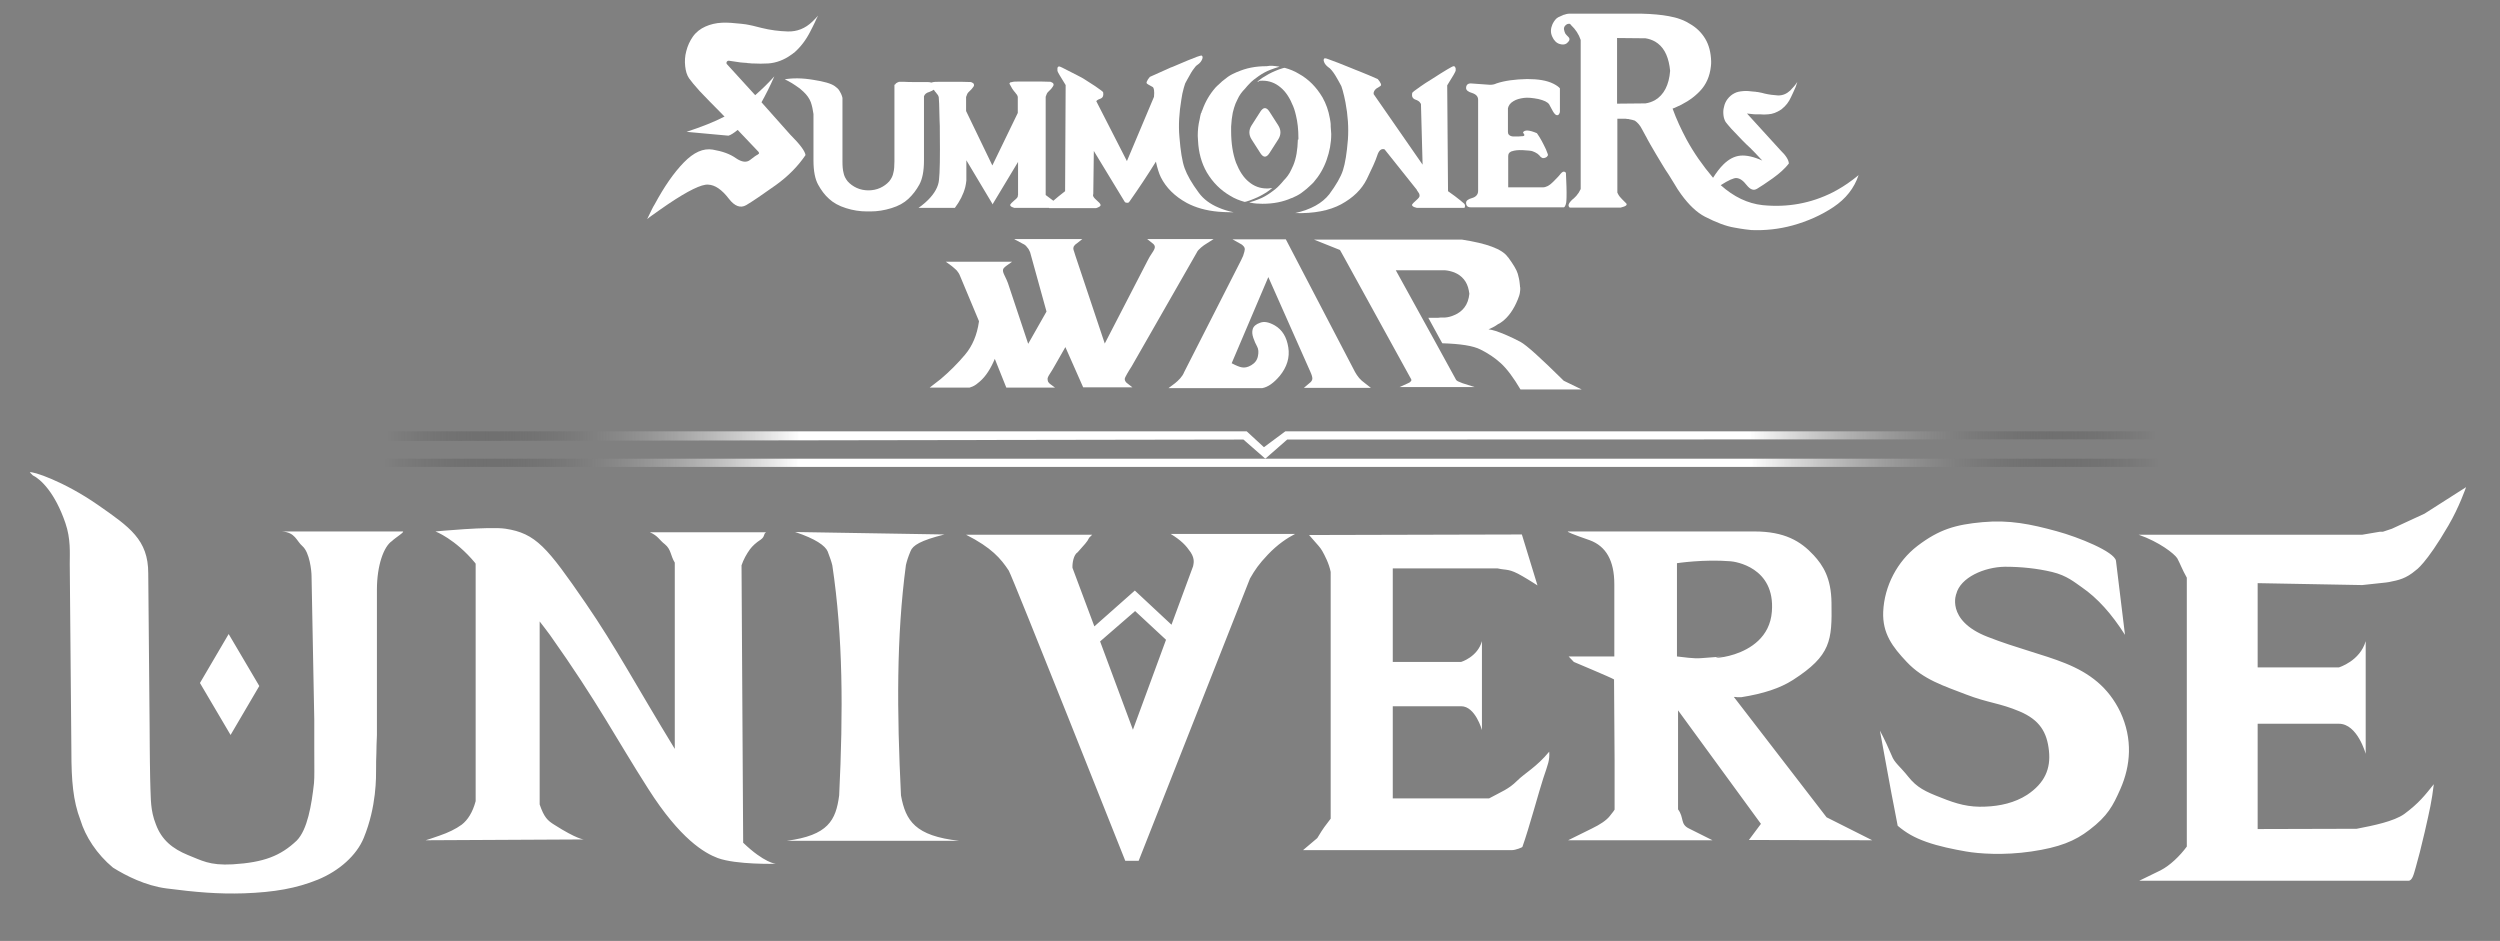 <?xml version='1.0' encoding='UTF-8'?><svg enable-background='new 0 0 914 344' version='1.1' viewBox='0 0 914 344' xml:space='preserve' xmlns='http://www.w3.org/2000/svg' xmlns:xlink='http://www.w3.org/1999/xlink'><rect x="0" y="0" width="914" height="344" fill="#808080" stroke="none"/><style type='text/css'> .st0{clip-path:url(#e);} .st1{clip-path:url(#d);fill:url(#c);} .st2{clip-path:url(#l);} .st3{clip-path:url(#k);fill:url(#j);} .st4{fill-rule:evenodd;clip-rule:evenodd;fill:#FFFFFF;} .st5{fill:#FFFFFF;} .st6{fill:url(#i);} .st7{fill:url(#h);}
</style><defs><polygon id='g' points='106.2 -386.8 107.2 -386.8 106.2 -385.8'/></defs><defs><polygon id='f' points='104.2 -388.8 103.2 -388.8 104.2 -389.8'/></defs><clipPath id='e'><use xlink:href='#g'/></clipPath><clipPath id='d' class='st0'><use xlink:href='#f'/></clipPath><linearGradient id='c' x1='205.12' x2='931.82' y1='565.3' y2='565.3' gradientTransform='matrix(1 0 0 -1 0 346)' gradientUnits='userSpaceOnUse'><stop offset='1.1e-7'/><stop offset='.059'/><stop stop-color='#B3B3B3' offset='.267'/><stop stop-color='#fff' offset='.514'/><stop stop-color='#B3B3B3' offset='.744'/><stop offset='.949'/><stop offset='1'/></linearGradient><polygon class='st1' points='205.1 -224.3 562.3 -224.3 568.6 -218.5 576.4 -224.3 931.8 -224.3 931.8 -221.4 577.1 -221.3 569.1 -214.3 561.1 -221.3 205.1 -220.7'/><defs><polygon id='b' points='106.2 -386.8 107.2 -386.8 106.2 -385.8'/></defs><defs><polygon id='a' points='104.2 -388.8 103.2 -388.8 104.2 -389.8'/></defs><clipPath id='l'><use xlink:href='#b'/></clipPath><clipPath id='k' class='st2'><use xlink:href='#a'/></clipPath><linearGradient id='j' x1='204.12' x2='933.12' y1='558.8' y2='558.8' gradientTransform='matrix(1 0 0 -1 0 346)' gradientUnits='userSpaceOnUse'><stop offset='1.1e-7'/><stop offset='.059'/><stop stop-color='#B3B3B3' offset='.267'/><stop stop-color='#fff' offset='.514'/><stop stop-color='#B3B3B3' offset='.744'/><stop offset='.949'/><stop offset='1'/></linearGradient><rect class='st3' x='204.1' y='-214.3' width='729' height='3'/><path class='st4' d='m551.2 93.9c0.1 0.1 0.1 0.2 0.2 0.2 1.9 2.6 3.1 4.6 3.5 6 0.3 1.1 0.6 2.3 0.7 3.5 0 0.3 0.1 0.6 0.1 0.9 0 0.2 0 0.5 0.1 0.7 0 0.5 0 1.1-0.1 1.6-0.1 0.9-0.4 1.7-0.8 2.7-1.5 3.7-3.4 6.3-5.6 8-0.5 0.4-1 0.7-1.6 1-0.8 0.6-1.7 1.1-2.8 1.6-0.2 0.1-0.5 0.2-0.7 0.3 0.8 0.1 1.6 0.3 2.6 0.6 2.4 0.8 5.5 2.1 9.1 4 2.2 1.2 7.4 5.9 15.8 14.2l6.6 3.2h-22.4c-2.6-4.4-5-7.6-7.2-9.6s-4.6-3.6-7.4-5c-2.7-1.4-7.4-2.1-14-2.3l-1-1.8-4.1-7.5h1.6 0.4s0.4 0 0.7 0c0.6 0 1.1 0 1.7-0.1h1.6c1.3-0.1 2.4-0.4 3.5-0.9 1.5-0.6 2.8-1.6 3.7-2.8 1-1.3 1.6-3 1.8-5-0.1-0.4-0.1-0.8-0.2-1.2-0.6-3.2-2.4-5.4-5.3-6.6-1.1-0.4-2.2-0.7-3.5-0.8h-17.9l14.5 26.3 7.4 13.5c0.1 0.3 0.4 0.6 0.8 0.8s1 0.4 1.7 0.7l4.4 1.4h-27.4l3.1-1.4c0.5-0.2 0.8-0.4 1-0.7 0.2-0.2 0.3-0.5 0.1-0.8l-24.6-44.7-1.4-2.5-9.5-3.8h54.1c9 1.4 14.6 3.4 16.7 6.3z'/><path class='st4' d='m551.3 39.6v0.5 5.2 0.2 0.6 0.5 0.4 0.2 0.8s0 0.1 0 0.2c0 0.4 0.1 0.8 0.3 1s0.4 0.4 0.7 0.5 0.6 0.2 0.9 0.2h0.9 1s0.9-0.1 1.3-0.1c0.2 0 0.5 0 0.7-0.1 0.2-0.2 0.3-0.3 0.2-0.5l-0.1-0.1c-0.1-0.1-0.2-0.3-0.2-0.4-0.1-0.1-0.1-0.2-0.2-0.3 0.6-1 2.3-0.9 5.1 0.3 1.3 1.8 2.3 3.8 3.3 5.9l0.5 1.3c0.3 0.6 0.3 1 0 1.2-0.1 0.2-0.3 0.4-0.6 0.5-0.2 0.1-0.4 0.1-0.6 0.2h-0.5c-0.1-0.1-0.3-0.1-0.4-0.2l-0.4-0.3c-0.2-0.3-0.6-0.7-1.1-1.1-0.6-0.4-1.2-0.7-1.8-0.9-0.5-0.2-1.7-0.3-3.5-0.4s-3.2 0.1-4 0.4c-0.2 0-0.3 0.1-0.5 0.2-0.6 0.3-0.9 0.8-0.9 1.6v11.4h12.6c1.2 0 2.4-0.6 3.7-1.9s2.3-2.3 2.8-3c0.6-0.7 1.1-1 1.5-0.8 0.2 0.1 0.4 0.2 0.5 0.4l0.2 5c0.1 3.3 0 5.3-0.1 5.9s-0.3 1.1-0.5 1.4l-0.3 0.3h-34.1c-1.2 0-1.7-0.6-1.7-1.7 0-0.7 0.7-1.3 2.2-1.7 1.4-0.4 2.2-1.3 2.2-2.6v-33.3c0-1.2-0.7-2-2.2-2.5-1.4-0.4-2.2-1-2.2-1.8 0-1.1 0.6-1.7 1.7-1.7l7 0.5c0.8 0 1.6-0.1 2.4-0.5 3-1 6.7-1.5 11.2-1.6 4 0 7.2 0.5 9.6 1.7 1.2 0.6 2 1.2 2.4 1.7v8.5c0 0.3-0.1 0.5-0.2 0.7-0.2 0.5-0.6 0.7-1 0.6s-0.8-0.5-1.3-1.3c-0.9-1.7-1.4-2.5-1.4-2.6-0.6-0.9-1.9-1.5-4-2-2.1-0.4-3.9-0.6-5.3-0.4s-2.7 0.5-3.8 1.2c-1.2 0.7-1.8 1.6-2 2.6z'/><path class='st5' d='m677.1 65.9c-2.1 1.6-4.5 3.1-7 4.4-8.1 4.1-16.7 5.6-25.7 4.7-5.4-0.6-10.5-3-15.3-7.3 2.8-1.8 4.8-2.7 5.8-2.6 1.2 0.1 2.4 0.9 3.7 2.6 1.3 1.6 2.5 2.1 3.8 1.3s3.2-2 5.7-3.8 4.5-3.6 5.9-5.4c0-1.2-1-2.9-3-4.8l-12.3-13.5 1.8 0.2c0.6 0.1 1.1 0.1 1.7 0.1h0.5 0.8c1 0.1 1.9 0.1 2.8 0h0.1c1.7-0.1 3.2-0.7 4.7-1.7 0.2-0.1 0.3-0.2 0.4-0.3 1.4-1.1 2.5-2.5 3.3-4.3 0.3-0.6 0.6-1.2 0.8-1.7 0.7-1.4 1.2-2.7 1.5-3.8 0 0 0 0.1-0.1 0.1-0.5 0.8-1.3 1.8-2.5 3-1.3 1.2-2.7 1.8-4.4 1.8-1.6-0.1-3.3-0.3-5-0.7-0.6-0.2-1.2-0.3-1.7-0.4s-0.9-0.2-1.3-0.2c-0.3-0.1-0.6-0.1-0.9-0.1-1.5-0.2-2.8-0.3-3.8-0.2-1.3 0.1-2.4 0.3-3.3 0.8-1 0.5-1.8 1.2-2.5 2.1-0.6 0.8-1.1 1.8-1.3 2.9-0.3 1-0.3 2-0.2 3s0.4 1.8 0.8 2.5c0.4 0.5 1.1 1.4 2.1 2.5 1.1 1.1 2.5 2.6 4.2 4.4 0.9 0.9 1.8 1.8 2.7 2.6 0.8 0.8 2.3 2.3 4.4 4.6-3.1-1.4-5.8-2-8-1.8s-4.3 1.3-6.3 3.3c-1.3 1.3-2.5 2.9-3.7 4.8-3.8-4.5-7.1-9.2-9.8-14.2-1.9-3.6-3.6-7.2-5-11.1 0.3-0.1 0.6-0.2 0.8-0.3 3.3-1.4 6.1-3.1 8.4-5.3l0.8-0.8c2.3-2.4 3.6-5.4 4-9 0.1-0.6 0.1-1.2 0.1-1.9-0.1-3.2-0.8-6-2.2-8.3s-3.3-4.1-5.6-5.4c-0.4-0.2-0.8-0.5-1.2-0.7-0.7-0.4-1.5-0.7-2.3-1-1.3-0.5-2.7-0.8-4.2-1.1-2.7-0.5-5.9-0.8-9.8-0.9h-1.4-15.8-6.7-1.9-0.1-0.4-0.2c-0.4 0-0.7 0-0.9 0.1-0.3 0-0.5 0.1-0.7 0.2-0.2 0-0.3 0.1-0.5 0.1-0.5 0.2-1.2 0.5-2 0.9s-1.5 1.3-2.1 2.5c-0.7 1.6-0.8 3.1-0.1 4.6 0.6 1.4 1.6 2.4 2.8 2.7 1 0.3 1.8 0.2 2.4-0.2 0.5-0.4 0.8-0.7 1-1.1 0.2-0.5 0.1-0.9-0.3-1.3-0.5-0.5-0.9-0.9-1.1-1.2-0.2-0.4-0.4-0.9-0.5-1.5s0.1-1.1 0.5-1.5 0.8-0.6 1.2-0.6h0.4c0.2 0.1 0.4 0.3 0.5 0.5 1.6 1.5 2.8 3.3 3.5 5.4v54.5c-0.2 0.4-0.4 0.8-0.7 1.3-0.6 0.9-1.2 1.6-1.8 2.1-0.8 0.6-1.4 1.3-1.7 1.8-0.4 0.7-0.3 1.2 0.2 1.6h18.6l1.3-0.4c0.8-0.3 1.1-0.7 0.8-1.1l-1.6-1.6c-0.6-0.6-1.1-1.2-1.4-1.8l-0.3-0.6v-27h2.5c0.4 0 0.8 0 1.2 0.1 0.3 0 0.5 0 0.7 0.1 0.7 0.1 1.4 0.3 2 0.5 1 0.7 1.9 1.7 2.6 3.1 0.4 0.8 0.9 1.6 1.3 2.4 0.2 0.4 0.5 0.8 0.7 1.3 0.3 0.6 0.7 1.2 1 1.8l2.1 3.6c0.8 1.3 1.6 2.7 2.4 4 0.7 1.2 1.5 2.4 2.3 3.6 0.7 1.1 1.4 2.2 2.1 3.4s1.5 2.5 2.4 3.7c2.9 4 5.8 6.7 8.7 8.2 4.1 2.1 7.7 3.5 10.8 4 3.2 0.6 5.2 0.8 6.2 0.9 4.9 0.2 10-0.3 15.1-1.7 5.4-1.5 10.4-3.7 14.9-6.7s7.6-6.9 9.2-11.7c-0.5 0.4-1.3 1.1-2.4 1.9zm-72-29.3c-1.1 0.6-2.2 1-3.5 1.2l-10.4 0.1v-24l10.4 0.1c1.3 0.2 2.4 0.6 3.5 1.2 2.9 1.7 4.6 4.7 5.3 9.1 0.1 0.5 0.1 1.1 0.2 1.6-0.4 5.2-2.3 8.8-5.5 10.7z'/><path class='st4' d='m370.4 29.9c0.2-0.1 2.5-0.1 7-0.1 2.2 0 4.5 0 6.7 0.1l0.6 0.3c0.4 0.2 0.5 0.5 0.5 0.9-0.1 0.3-0.4 0.8-0.9 1.4l-1.2 1.2c-0.3 0.3-0.5 0.8-0.7 1.4 0 0.1 0 0.1-0.1 0.2v1.6 6.4 28l2.8 2.1c0.5-0.4 1.1-0.9 1.9-1.6l2.4-1.9 0.2-38.8c-2-3.2-3-4.9-3-5.2v-1c0-0.2 0.1-0.3 0.2-0.4 0.1-0.2 0.3-0.2 0.5-0.2 0.1 0 0.3 0.1 0.6 0.2 0.1 0.1 0.2 0.1 0.4 0.2 0.1 0 0.1 0.1 0.2 0.1 4.7 2.4 7.3 3.7 7.7 4 1.7 1.1 3.1 2 4.2 2.7 1.9 1.3 2.8 2 2.9 2.2 0.1 0.6 0.1 1 0 1.3-0.1 0.6-0.6 1-1.3 1.2-0.3 0.1-0.5 0.2-0.8 0.4-0.2 0.1-0.3 0.3-0.4 0.4l11.2 21.9 9.9-23.5c0.2-2.1 0-3.3-0.5-3.6s-1.1-0.6-1.6-0.9c-0.3-0.2-0.5-0.3-0.6-0.5-0.1-0.3 0.1-0.7 0.5-1.4l0.7-0.9c2.2-1 4.5-2 6.7-3 0.6-0.3 1.1-0.5 1.7-0.7 0.2-0.1 0.5-0.2 0.7-0.3 3.7-1.6 6.4-2.7 8-3.3 0.9-0.3 1.5-0.5 1.7-0.5h0.1c0.4 0.2 0.5 0.7 0.2 1.4s-0.8 1.4-1.7 2c-0.2 0.1-0.4 0.3-0.6 0.5l-0.1 0.1c-0.6 0.7-1.4 1.8-2.2 3.3-0.6 1-1.1 2-1.6 2.9l-0.5 1.6c-0.4 1.4-0.7 2.8-0.9 4.3-0.8 4.8-1.1 9.4-0.7 13.7 0.4 5.1 1 8.9 1.9 11.4s2.6 5.5 5.2 9c1.7 2.3 4.1 4.1 7.2 5.4 1.6 0.7 3.5 1.3 5.5 1.7h-1.2c-1.6 0-3-0.1-4.4-0.2-4.5-0.4-8.3-1.5-11.5-3.2-4.4-2.4-7.6-5.6-9.5-9.4-0.7-1.4-1.3-3.4-1.8-5.7-3.1 5-6.3 9.8-9.6 14.5-0.2 0.3-0.4 0.5-0.5 0.5-0.5 0.1-0.9 0-1.1-0.1l-0.2-0.2-11.3-18.6-0.2 15.7c0 0.1-0.1 0.3-0.1 0.5 0 0.4 0.4 1 1.2 1.7 0.9 0.8 1.4 1.3 1.5 1.6 0.2 0.4 0 0.7-0.6 1-0.3 0.2-0.7 0.3-1 0.4h-17.1s0-0.1-0.1-0.1h-12.5-0.2c-0.3-0.1-0.6-0.2-0.8-0.3-0.6-0.3-0.8-0.6-0.6-1 0.1-0.2 0.6-0.7 1.4-1.4 0 0 0.2-0.2 0.7-0.6 0.4-0.4 0.6-0.7 0.6-0.9 0-0.3 0-0.4 0.1-0.4v-12.2l-9.2 15.3v0.2l-0.1-0.1-0.1 0.1v-0.2l-9.5-15.9v7.4c-0.1 0.8-0.2 1.6-0.4 2.4-0.7 2.7-2 5.2-3.8 7.6h-13.3l1.1-0.8c0.9-0.7 1.7-1.4 2.4-2.1 2.4-2.4 3.8-4.9 4-7.4 0.3-2.6 0.4-8.3 0.3-17.1 0-1.8 0-3.4-0.1-4.8-0.1-5.1-0.2-7.8-0.3-8.3-0.1-0.3-0.2-0.7-0.6-1.1-0.3-0.4-0.5-0.7-0.8-1-0.1-0.1-0.2-0.3-0.4-0.6-0.4 0.3-0.9 0.5-1.6 0.8-1.1 0.3-1.7 0.8-2 1.6v23.5c0 3.9-0.6 6.8-1.7 8.8s-2.4 3.7-4 5.2-3.6 2.6-6.2 3.4-5.1 1.2-7.6 1.2h-0.7s-0.5 0-0.7 0c-2.5 0-5.1-0.4-7.6-1.2-2.6-0.8-4.7-2-6.2-3.4-1.6-1.4-2.9-3.2-4-5.2s-1.7-4.9-1.7-8.8v-17c-0.2-1.5-0.5-3-1-4.4-0.5-1.3-1.4-2.6-2.7-3.8-0.8-0.8-1.7-1.5-2.8-2.2-0.9-0.6-1.8-1.2-2.8-1.7l-1.2-0.6c2.9-0.5 6.4-0.5 10.5 0.2 3.8 0.6 6.4 1.3 7.8 2.3 0.7 0.5 1.3 1 1.7 1.7 0.2 0.3 0.4 0.7 0.6 1.1 0.3 0.6 0.4 1.1 0.5 1.5v23.2c0 1.7 0.1 3.1 0.4 4.2 0.2 1.1 0.7 2.1 1.5 3.1 0.9 1 2 1.8 3.3 2.4s2.8 0.9 4.3 0.9 3-0.3 4.3-0.9 2.4-1.4 3.3-2.4c0.8-1 1.3-2 1.5-3.1 0.3-1.1 0.4-2.5 0.4-4.2v-28.1l0.2 0.1c0.2-0.5 0.7-0.8 1.3-1-0.1-0.1 0.5-0.1 1.8-0.1 1.3 0.1 2.7 0.1 4.1 0.1s3 0 4.8 0c0.5 0 1 0.1 1.3 0.2 0.2-0.1 0.5-0.1 0.8-0.2 0.2-0.1 2.5-0.1 7-0.1 2.2 0 4.5 0 6.7 0.1l0.6 0.3c0.4 0.2 0.5 0.5 0.5 0.9 0 0.3-0.4 0.8-0.9 1.4l-1.2 1.2c-0.3 0.3-0.5 0.8-0.7 1.4 0 0.1 0 0.1-0.1 0.2v5.2l9.6 19.9 9.3-19.2v-3.8-0.3-1.8c-0.1-0.3-0.2-0.7-0.6-1.1-0.3-0.4-0.5-0.7-0.8-1s-0.8-1.1-1.6-2.6c-0.1-0.2 0-0.4 0.3-0.6 0.3 0 0.6-0.1 1-0.2z'/><path class='st4' d='m349.8 98.9c-0.6-0.6-1.2-1.1-1.8-1.6l-2.2-1.6h24.2l-2.1 1.5c-0.3 0.2-0.6 0.5-0.8 0.7-0.3 0.3-0.4 0.5-0.4 0.8-0.1 0.4 0.1 1.1 0.6 2.1s0.9 1.9 1.2 2.7l7.4 22.2 6.7-11.8-6-21.7c-0.3-0.7-0.6-1.3-1.1-1.8-0.4-0.6-0.9-1-1.6-1.3l-3-1.6v-0.1h24.8l-1.9 1.5c-0.6 0.4-0.9 0.7-1 0.9-0.2 0.1-0.3 0.5-0.4 0.9 0 0.4 0.1 0.9 0.3 1.3 0.1 0.4 0.3 0.9 0.4 1.3l10.8 32.3 15.7-30.4c0.4-0.8 0.9-1.7 1.6-2.7s1-1.7 1-2.1c0-0.3 0-0.5-0.2-0.8s-0.4-0.5-0.7-0.7l-1.9-1.5h24.3l-2.5 1.6c-0.7 0.4-1.4 0.9-2.1 1.5s-1.3 1.2-1.6 1.9l-23.8 41.6c-0.5 0.8-1.1 1.7-1.6 2.6-0.6 1-0.9 1.7-0.9 2s0.1 0.6 0.3 0.9 0.4 0.5 0.7 0.7l1.8 1.4h-18l-6.5-14.7-4 7c-0.5 0.9-1.1 1.9-1.7 2.8s-0.9 1.6-0.8 2c0 0.3 0.1 0.6 0.2 0.9 0.2 0.3 0.4 0.5 0.6 0.7l1.9 1.4h-17.8l-4.2-10.5c-1.5 3.6-3.3 6.4-5.5 8.3-0.9 0.8-1.7 1.4-2.6 1.8l-1.1 0.4h-14.6l4-3.1c3.2-2.7 6.2-5.7 8.9-8.9s4.4-7.2 5.1-12.1v-0.2l-6.9-16.5c-0.3-0.8-0.7-1.4-1.2-2z'/><path class='st4' d='m297.9 8.2c-0.4 0.9-1 2-1.6 3.2-1.6 3.2-3.6 5.8-6 7.9-0.1 0-0.1 0.1-0.2 0.1-0.2 0.2-0.5 0.4-0.8 0.6-2.6 1.9-5.5 3-8.5 3.2h-0.2c-1.6 0.1-3.4 0.1-5.2 0-0.5 0-0.9 0-1.4-0.1-0.3 0-0.7 0-1-0.1-1-0.1-2.1-0.1-3.1-0.3l-3.4-0.5c-0.2 0-0.3 0-0.5 0.1-0.1 0.1-0.3 0.2-0.3 0.3-0.1 0.1-0.1 0.3-0.1 0.5s0.1 0.3 0.2 0.4l10.3 11.3c2.5-2.2 4.9-4.5 7-6.9-1.6 3.7-3.2 6.8-4.7 9.5l10.5 11.8c3.5 3.5 5.4 6 5.6 7.5-2.7 4-6.3 7.7-10.9 11-4.8 3.4-8.4 5.9-10.8 7.3-2.1 1.2-4.2 0.4-6.3-2.3-2.6-3.4-5.1-5.1-7.6-5.2-2.4-0.2-7.3 2.2-14.6 7.1-2.1 1.4-4 2.8-6 4.2-0.6 0.4-1.2 0.9-1.7 1.3 0.5-1.1 1.1-2.3 1.7-3.5 0.3-0.7 0.7-1.3 1.1-2 3.4-6.3 6.9-11.4 10.6-15.2 3.6-3.7 7.1-5.3 10.6-4.7s6.3 1.6 8.4 3.1c2.2 1.5 3.9 1.7 5.2 0.7s2.2-1.7 2.7-1.9c0.4-0.3 0.7-0.5 0.6-0.6 0-0.2-0.1-0.3-0.2-0.5-3.5-3.7-6-6.3-7.6-8-1.5 1.2-2.6 1.9-3.4 2.1l-15.3-1.4c5.4-1.8 10.1-3.6 13.9-5.6-0.4-0.3-0.7-0.7-1-1-3.4-3.4-6.1-6.2-8.1-8.3-1.9-2.1-3.2-3.7-3.9-4.7-0.8-1.2-1.2-2.6-1.4-4.4s-0.1-3.7 0.4-5.5c0.5-2 1.3-3.7 2.4-5.3 1.2-1.7 2.8-2.9 4.6-3.7s3.8-1.3 6.1-1.4c1.9-0.1 4.3 0.1 7.1 0.4 0.5 0.1 1 0.1 1.6 0.2 0.7 0.1 1.5 0.3 2.5 0.5 0.9 0.2 2 0.5 3.2 0.8 3.2 0.8 6.4 1.2 9.6 1.3 3.4 0.1 6.4-1.1 9-3.6 0.8-0.8 1.5-1.5 2.1-2.2-0.4 0.7-0.8 1.6-1.2 2.5z'/><path class='st4' d='m532.2 25.8c0 0.3-1 2.1-3.1 5.4l0.3 38.7 2.5 1.8c1.7 1.3 2.7 2.1 3.1 2.5 0.4 0.3 0.6 0.6 0.6 1v0.2c0 0.2-0.1 0.4-0.2 0.6h-17.4c-0.4-0.1-0.7-0.2-1-0.3-0.6-0.3-0.9-0.6-0.7-1 0.1-0.2 0.6-0.7 1.5-1.5 0.8-0.7 1.2-1.2 1.2-1.6s-0.1-0.7-0.2-0.9l-0.8-1.2v-0.1l-11.8-14.8c-1.2-0.4-2.1 0.4-2.7 2.3s-1.9 4.7-3.8 8.6c-1.9 3.8-5 6.8-9.4 9.2-4.3 2.3-9.9 3.4-16.8 3.2 5.8-1.3 9.9-3.6 12.5-6.9 2.5-3.4 4.2-6.3 5-8.8s1.4-6.2 1.8-11.2c0.3-4.3 0-8.9-0.9-13.6-0.3-1.5-0.6-2.9-1-4.3l-0.5-1.6c-0.5-0.9-1-1.9-1.6-2.9-0.9-1.6-1.7-2.7-2.4-3.4-0.2-0.2-0.4-0.4-0.6-0.5-0.8-0.6-1.4-1.2-1.7-2-0.3-0.7-0.2-1.2 0.2-1.4h0.1c0.2 0 0.8 0.1 1.7 0.5 1.6 0.6 4.4 1.6 8.2 3.2 0.8 0.3 1.6 0.7 2.5 1 2.3 0.9 4.6 1.9 6.9 2.9l0.7 0.9c0.4 0.6 0.6 1.1 0.5 1.4-0.1 0.1-0.2 0.3-0.6 0.5-0.5 0.3-0.9 0.5-1 0.6-0.8 0.6-1.2 1.3-1.1 2.1l17.9 25.8-0.6-22.2c-0.3-0.5-0.6-0.9-1-1.1-0.3-0.2-0.5-0.3-0.8-0.4-0.7-0.2-1.2-0.6-1.4-1.2-0.1-0.3-0.1-0.7 0-1.3 0-0.2 1-1 2.9-2.3 1.1-0.8 2.5-1.7 4.3-2.8 4.8-3.1 7.5-4.7 7.9-4.7s0.6 0.2 0.7 0.6c0.1 0 0.1 0.4 0.1 1z'/><path class='st4' d='m453.8 89.3-3.2-1.8h19.5l25.3 48.5c0.4 0.7 0.9 1.5 1.5 2.2s1.3 1.3 2 1.8l2.3 1.8h-24.5l2-1.7c0.4-0.3 0.6-0.5 0.8-0.8s0.3-0.6 0.3-0.9c0-0.5-0.2-1.3-0.7-2.4l-15.4-34.7-13.4 31.5c1.7 0.9 3 1.4 3.7 1.5 1 0.2 2.2 0 3.5-0.8s2.1-1.8 2.4-3.3c0.3-1.4 0.2-2.6-0.3-3.5s-1-2-1.4-3.2-0.5-2.2-0.2-3.2 1.2-1.8 2.7-2.3c1.5-0.6 3.3-0.2 5.4 1 2.7 1.6 4.3 4.2 4.9 8 0.6 3.7-0.5 7.2-3.1 10.4-2.2 2.6-4.3 4.1-6.4 4.5h-0.1-34.2l2.4-1.8c0.6-0.5 1.2-1 1.9-1.8 0.6-0.7 1.1-1.4 1.4-2.2l20.1-39.5c0.5-0.9 1-2 1.5-3.1 0.4-1.2 0.6-2 0.6-2.4 0-0.3-0.1-0.6-0.3-0.9-0.4-0.4-0.6-0.7-1-0.9z'/><path class='st4' d='m460.8 40.8c1.1-1.7 2.2-1.7 3.3 0l3.2 5c1.1 1.7 1.1 3.5 0 5.2l-3.2 5c-1.1 1.7-2.2 1.7-3.3 0l-3.2-5c-1.1-1.7-1.1-3.5 0-5.2l3.2-5z'/><path class='st4' d='m460.1 29.8c-0.2 0-0.4 0.1-0.5 0.1 0.6-0.5 1.3-1 2-1.5 1.4-0.9 3-1.8 4.7-2.5 0.9-0.4 1.8-0.7 2.8-1 0.2 0 0.3-0.1 0.5-0.1h0.1c1.8 0.5 3.6 1.2 5.2 2.2 3.6 2 6.4 4.9 8.6 8.6 1.3 2.3 2.2 4.8 2.7 7.7 0.1 0.7 0.3 1.5 0.3 2.3v0.3s0 0.2 0 0.3c0.1 0.9 0.1 1.8 0.2 2.8 0 3.3-0.6 6.4-1.7 9.5s-2.7 5.8-4.8 8.2l-0.6 0.6c-1.2 1.2-2.5 2.3-3.9 3.3-1 0.7-2.2 1.3-3.4 1.8h-0.1c-3.1 1.4-6.6 2.1-10.6 2.1h-0.1c-1.5 0-2.9-0.1-4.3-0.4-0.1 0-0.3-0.1-0.5-0.1 1.2-0.3 2.3-0.7 3.3-1.1 1.6-0.6 3-1.4 4.3-2.3s2.5-1.8 3.5-2.9c0.5-0.5 1-1.1 1.5-1.7 1.1-1.1 2.1-2.4 2.8-4 0.2-0.5 0.5-1 0.7-1.5 1.1-2.6 1.6-5.8 1.7-9.5h0.2v-0.5c0-3.1-0.3-5.9-0.9-8.3l-0.3-1.2c-0.2-0.7-0.4-1.4-0.7-2.1-1.2-3-2.7-5.4-4.7-7-1.9-1.6-4.1-2.4-6.5-2.4h-0.1c-0.4 0-0.8 0-1.2 0.1 0 0.2-0.1 0.2-0.2 0.2z'/><path class='st4' d='m467.3 24.3c0.2 0 0.3 0.1 0.5 0.1-1.2 0.3-2.2 0.7-3.3 1.1-1.6 0.6-3 1.4-4.3 2.3s-2.5 1.8-3.5 2.9c-0.5 0.5-1 1.1-1.5 1.7-1.1 1.1-2.1 2.4-2.8 4-0.2 0.5-0.5 1-0.7 1.5-0.4 1-0.7 2.1-1 3.3-0.3 1.5-0.5 3.2-0.6 5.1v1.5c0 4.6 0.6 8.4 1.8 11.7 1.2 3 2.7 5.4 4.7 7 1.9 1.6 4.1 2.4 6.5 2.4h0.1c0.4 0 0.8 0 1.2-0.1h0.3c0.2 0 0.4-0.1 0.5-0.1-0.6 0.5-1.3 1-2 1.5-1.4 0.9-3 1.8-4.8 2.5-0.9 0.4-1.8 0.7-2.8 1-0.2 0-0.3 0.1-0.5 0.1h-0.1c-1.8-0.5-3.6-1.2-5.2-2.2-3.6-2.1-6.4-4.9-8.6-8.6-1.9-3.3-3-7.2-3.2-11.6 0-0.6-0.1-1.1-0.1-1.7 0-2.1 0.2-4.1 0.7-6.1 0.1-0.8 0.3-1.5 0.5-2.3h0.1c0.1-0.4 0.2-0.8 0.4-1.1 1.1-3.1 2.7-5.8 4.8-8.2l0.6-0.6c1.2-1.2 2.5-2.3 3.9-3.3 1-0.7 2.2-1.3 3.4-1.8h0.1c3.1-1.4 6.6-2.1 10.6-2.1h0.1c1.4-0.3 2.8-0.1 4.2 0.1z'/><path class='st5' d='m147.2 194.3h-44.2c5 0.3 5.3 3.4 7.6 5.4 2.6 2.3 3.3 9 3.3 10.9l1 52.6v10.5c0 7.2 0.1 10.3-0.1 12.6-0.9 8.1-2.4 17-6.3 21-5.9 5.6-12 8-23.4 8.7-8.6 0.5-11.5-1.5-16.4-3.4-5.6-2.3-9.6-5.5-11.7-11.2-2.1-5.2-1.8-9.7-2-13-0.1-1.8-0.1-5.1-0.2-10 0-4.9-0.1-4.7-0.1-12.7l-0.5-56.1c0-12.3-6.8-16.9-18.4-25-12.5-8.7-24.2-12.5-24.9-11.9l1.1 1.1c2.9 1.4 8.1 6.3 11.9 17.4 2 5.8 1.6 11 1.6 14.9l0.6 68.7c0 10.5 0.6 18 3.3 25 1.8 6 6 12.5 11.9 17.4 4.8 3 11.9 6.6 19.5 7.6 10.8 1.4 19 2.1 28.4 1.8 11.1-0.4 19.1-1.8 27-5 7.8-3.2 14.2-8.9 16.8-15.3 4.7-11.5 4.5-22.2 4.5-25.6 0-1.5 0-3.2 0.1-5.2 0-2 0.1-4.2 0.2-6.7v-53.2c0-8.9 2.5-15.8 5.5-17.8 1.2-1.2 5-3.5 3.9-3.5zm123.9 12.4c0.7-2.1 1.8-4.1 3.1-5.9 0.9-1.2 2.2-2.4 3.9-3.5 1.7-1.2 0.9-2.1 2-2.7h-42.5c3 1.3 3.4 2.8 5.5 4.4 2.3 1.9 2 4.1 3.6 6.7v68.1c-14.3-23.4-21.6-37.3-32.6-53.3-14.1-20.5-18.2-25.5-29.3-27.2-5.9-0.9-25.6 1-25.6 1s7.2 2.7 14.5 11.5c0.1 0.1 0.1 0.2 0.2 0.3v86.8c-1.1 4.1-2.9 6.9-5.1 8.6-2.2 1.6-4.9 2.9-8.1 4s-4.9 1.7-5.1 1.7l57.8-0.3s-2.5-0.1-10.8-5.4c-2.4-1.5-3.7-2.7-5.3-7.4v-66.9c1.3 1.6 2.5 3.3 3.8 5 17.5 24.7 24.2 37.9 35.9 56.2 11.7 18.4 20.6 23.5 25.4 25.3 6.8 2.5 21.2 2.1 21.2 2.1s-4.2-0.3-11.9-7.7l-0.6-101.4zm-176.3 44.1-11.2-19-10.5 17.9 11.2 19 10.5-17.9zm234.6 40c-1.5-30.6-1.7-57.9 1.8-84.2 0.3-1.3 0.8-3 1.7-5.1 0.8-2.1 3.6-3.9 12.4-6.1l-54.6-0.9c7.5 2.5 11 5 11.9 7.1 0.8 2.1 1.4 3.8 1.7 5.1 3.9 26 4 53.3 2.5 84.1-1.2 9.1-4 14.6-19.2 16.6h63.1c-16.1-1.8-19.6-7.3-21.3-16.6zm105.9-88.9c1.7 2.6 1 4.3 0.9 5.1l-7.9 21.4-13.4-12.5-14.8 13.1-8-21.4c-0.1-1.7 0.4-4.8 1.9-5.7 2.5-2.9 3.4-3.6 4.2-5.3l1.1-1.1h-46.1c9.3 4.7 12.7 8.7 15.6 13.1 1.4 2.3 42.6 106.1 42.6 106.1h4.9l40.7-103.2c1.9-3.3 3.2-5.2 6.5-8.7 3.6-3.8 7.1-6.1 10-7.6h-45.5c3.9 2.4 5.6 4.2 7.3 6.7zm-21.1 64.9-12-32.3 12.8-11.1 11.3 10.5-12.1 32.9zm449.4-52.9c6.1-0.7 8.9-0.9 9.8-1.1 3.6-0.7 6.3-1.3 9.8-4.3 0 0 3.7-2.2 11.9-16.3 4-6.8 6.5-14.1 6.5-14.1l-15.2 9.7-11.9 5.5-3.3 1.1h-1.1l-6.5 1.1h-81.7c7.5 2.6 13 6.9 14.1 8.6 1 1.8 1.8 4.1 3.5 7.1v98.3c-2.5 3.4-6.1 6.9-9.6 8.7l-7.8 3.8h98.4c1.5 0 2-2.5 2.7-4.9 1.1-3.8 1.8-6.7 3.3-13 1.9-8.4 2.5-10.9 3.3-17.4-3.2 4-5.4 6.9-10.8 10.9-3.8 2.7-11.2 4.2-17.4 5.4l-36.2 0.1v-38.5h29.7c6.8 0 9.8 11 9.8 11v-41.2c-2.1 7.3-9.8 9.6-9.8 9.6h-29.7v-30.8l38.2 0.7zm-108.5 28.6c-8.2-3.3-17.8-5.5-28.5-9.7-15.6-6.1-11.2-16.2-11.4-15.6 1.5-6.1 10.3-9.9 17.8-10 5.9 0 11.7 0.6 17.2 1.9s8.4 3.9 10.9 5.6c5.8 4 10.9 9.7 15.8 17.4l-3.3-27.1c-0.6-3.3-13.6-8.6-21.7-10.8-9.5-2.6-17.3-4.2-27.1-3.3s-15.8 2.6-23.8 8.7c-7.3 5.6-12.1 14.6-12.5 24.1-0.3 7.9 3.4 12.8 8.6 18.3 6.1 6.5 13.7 8.8 21.7 11.9s12.3 3.1 19.6 6.2 10 7.6 10.7 14.4c0.7 6.5-1.5 11.8-8 16.1-4.5 2.9-9.9 4.1-15.2 4.3-6.1 0.3-10.6-1-16.3-3.3-5.7-2.2-8.8-3.7-11.9-7.6s-5.1-5.1-6.1-7.8c-1.1-2.6-2.5-5.7-4.3-9.1 1.4 7.5 4.5 24.8 5.1 27.5 0.7 3.8 1.2 6.2 1.4 7.3 3.1 2.6 6 4.3 10.5 5.9s9.9 2.7 14.5 3.5 13.7 1.5 23.9 0 15.9-3.8 21.2-7.9c6.7-5.1 8.6-8.8 11.3-14.9 3.8-8.6 4.6-18.3 0-28.2-4.4-9.1-11.2-14.2-20.1-17.8zm-200.5 43c-3 3-5.6 3.9-10.2 6.4h-35.2v-33.7h25c5.2 0 7.6 8.7 7.6 8.7v-32.5c-1.6 5.8-7.6 7.6-7.6 7.6h-25v-34.2h38.3c3.4 0.8 4.1-0.1 9.2 2.9 2.3 1.3 6.1 3.8 5.4 3.3l-5.7-18.6-77.8 0.2c4 4.6 3.8 4.2 4.8 5.8 0.9 1.6 2.5 4.6 3.1 7.7v90.2c-2.3 3.1-2.3 2.8-4.9 7.1l-5.2 4.4h76.4c1.3 0 3.8-1 3.8-1.2 2.4-6.7 6.2-20.8 7.6-25 1.8-5.4 2.4-6.6 2.2-9.8-4.7 5.7-8.9 7.8-11.8 10.7zm79.3-30.7c0.4 0 0.8 0 1.3 0.1h1.4c8.2-1.3 14.2-3.3 18.9-6.3 14-9 14.3-14.5 14.1-28.2-0.1-9.1-3.1-13.7-6.5-17.4-4.8-5.2-10.7-8.7-21.7-8.7h-68.1c-0.8 0 1.8 1.1 7.9 3.2 6 2.2 9 7.5 9 16.1v26.4h-16.7l1.9 2c0.4 0.2 13.4 5.6 14.7 6.4l0.2 29.7v17.9c0 0.1-0.6 0.9-1.8 2.4s-3.4 3-6.5 4.5l-8.7 4.3h52.8l-8.6-4.3c-3.3-1.6-1.7-3.9-4-7v-36.2l30.3 41.5-4.4 5.9 45.1 0.1-16.7-8.4-33.9-44zm-3.8-14.8c-3.9 0.3-6.5 0.5-7.9 0.6-3.1 0.3-6.8-0.4-9.1-0.6v-34.1s9.8-1.5 19.6-0.7c1.5 0.1 16.4 2.1 15.1 18.4-1.4 18.8-29 17.3-17.7 16.4z'/><linearGradient id='i' x1='98.6' x2='825.3' y1='183.3' y2='183.3' gradientTransform='matrix(1 0 0 -1 0 346)' gradientUnits='userSpaceOnUse'><stop stop-opacity='0' offset='5.5942e-7'/><stop stop-opacity='0' offset='.059'/><stop stop-color='#fff' offset='.267'/><stop stop-color='#fff' offset='.514'/><stop stop-color='#fff' offset='.744'/><stop stop-opacity='0' offset='.949'/><stop stop-opacity='0' offset='1'/></linearGradient><polygon class='st6' points='98.6 157.7 455.8 157.7 462.1 163.5 469.9 157.7 825.3 157.7 825.3 160.6 470.6 160.7 462.6 167.7 454.6 160.7 98.6 161.3'/><linearGradient id='h' x1='97.6' x2='826.6' y1='176.8' y2='176.8' gradientTransform='matrix(1 0 0 -1 0 346)' gradientUnits='userSpaceOnUse'><stop stop-opacity='0' offset='5.5942e-7'/><stop stop-opacity='0' offset='.059'/><stop stop-color='#fff' offset='.267'/><stop stop-color='#fff' offset='.514'/><stop stop-color='#fff' offset='.744'/><stop stop-opacity='0' offset='.949'/><stop stop-opacity='0' offset='1'/></linearGradient><rect class='st7' x='97.6' y='167.7' width='729' height='3'/></svg>
